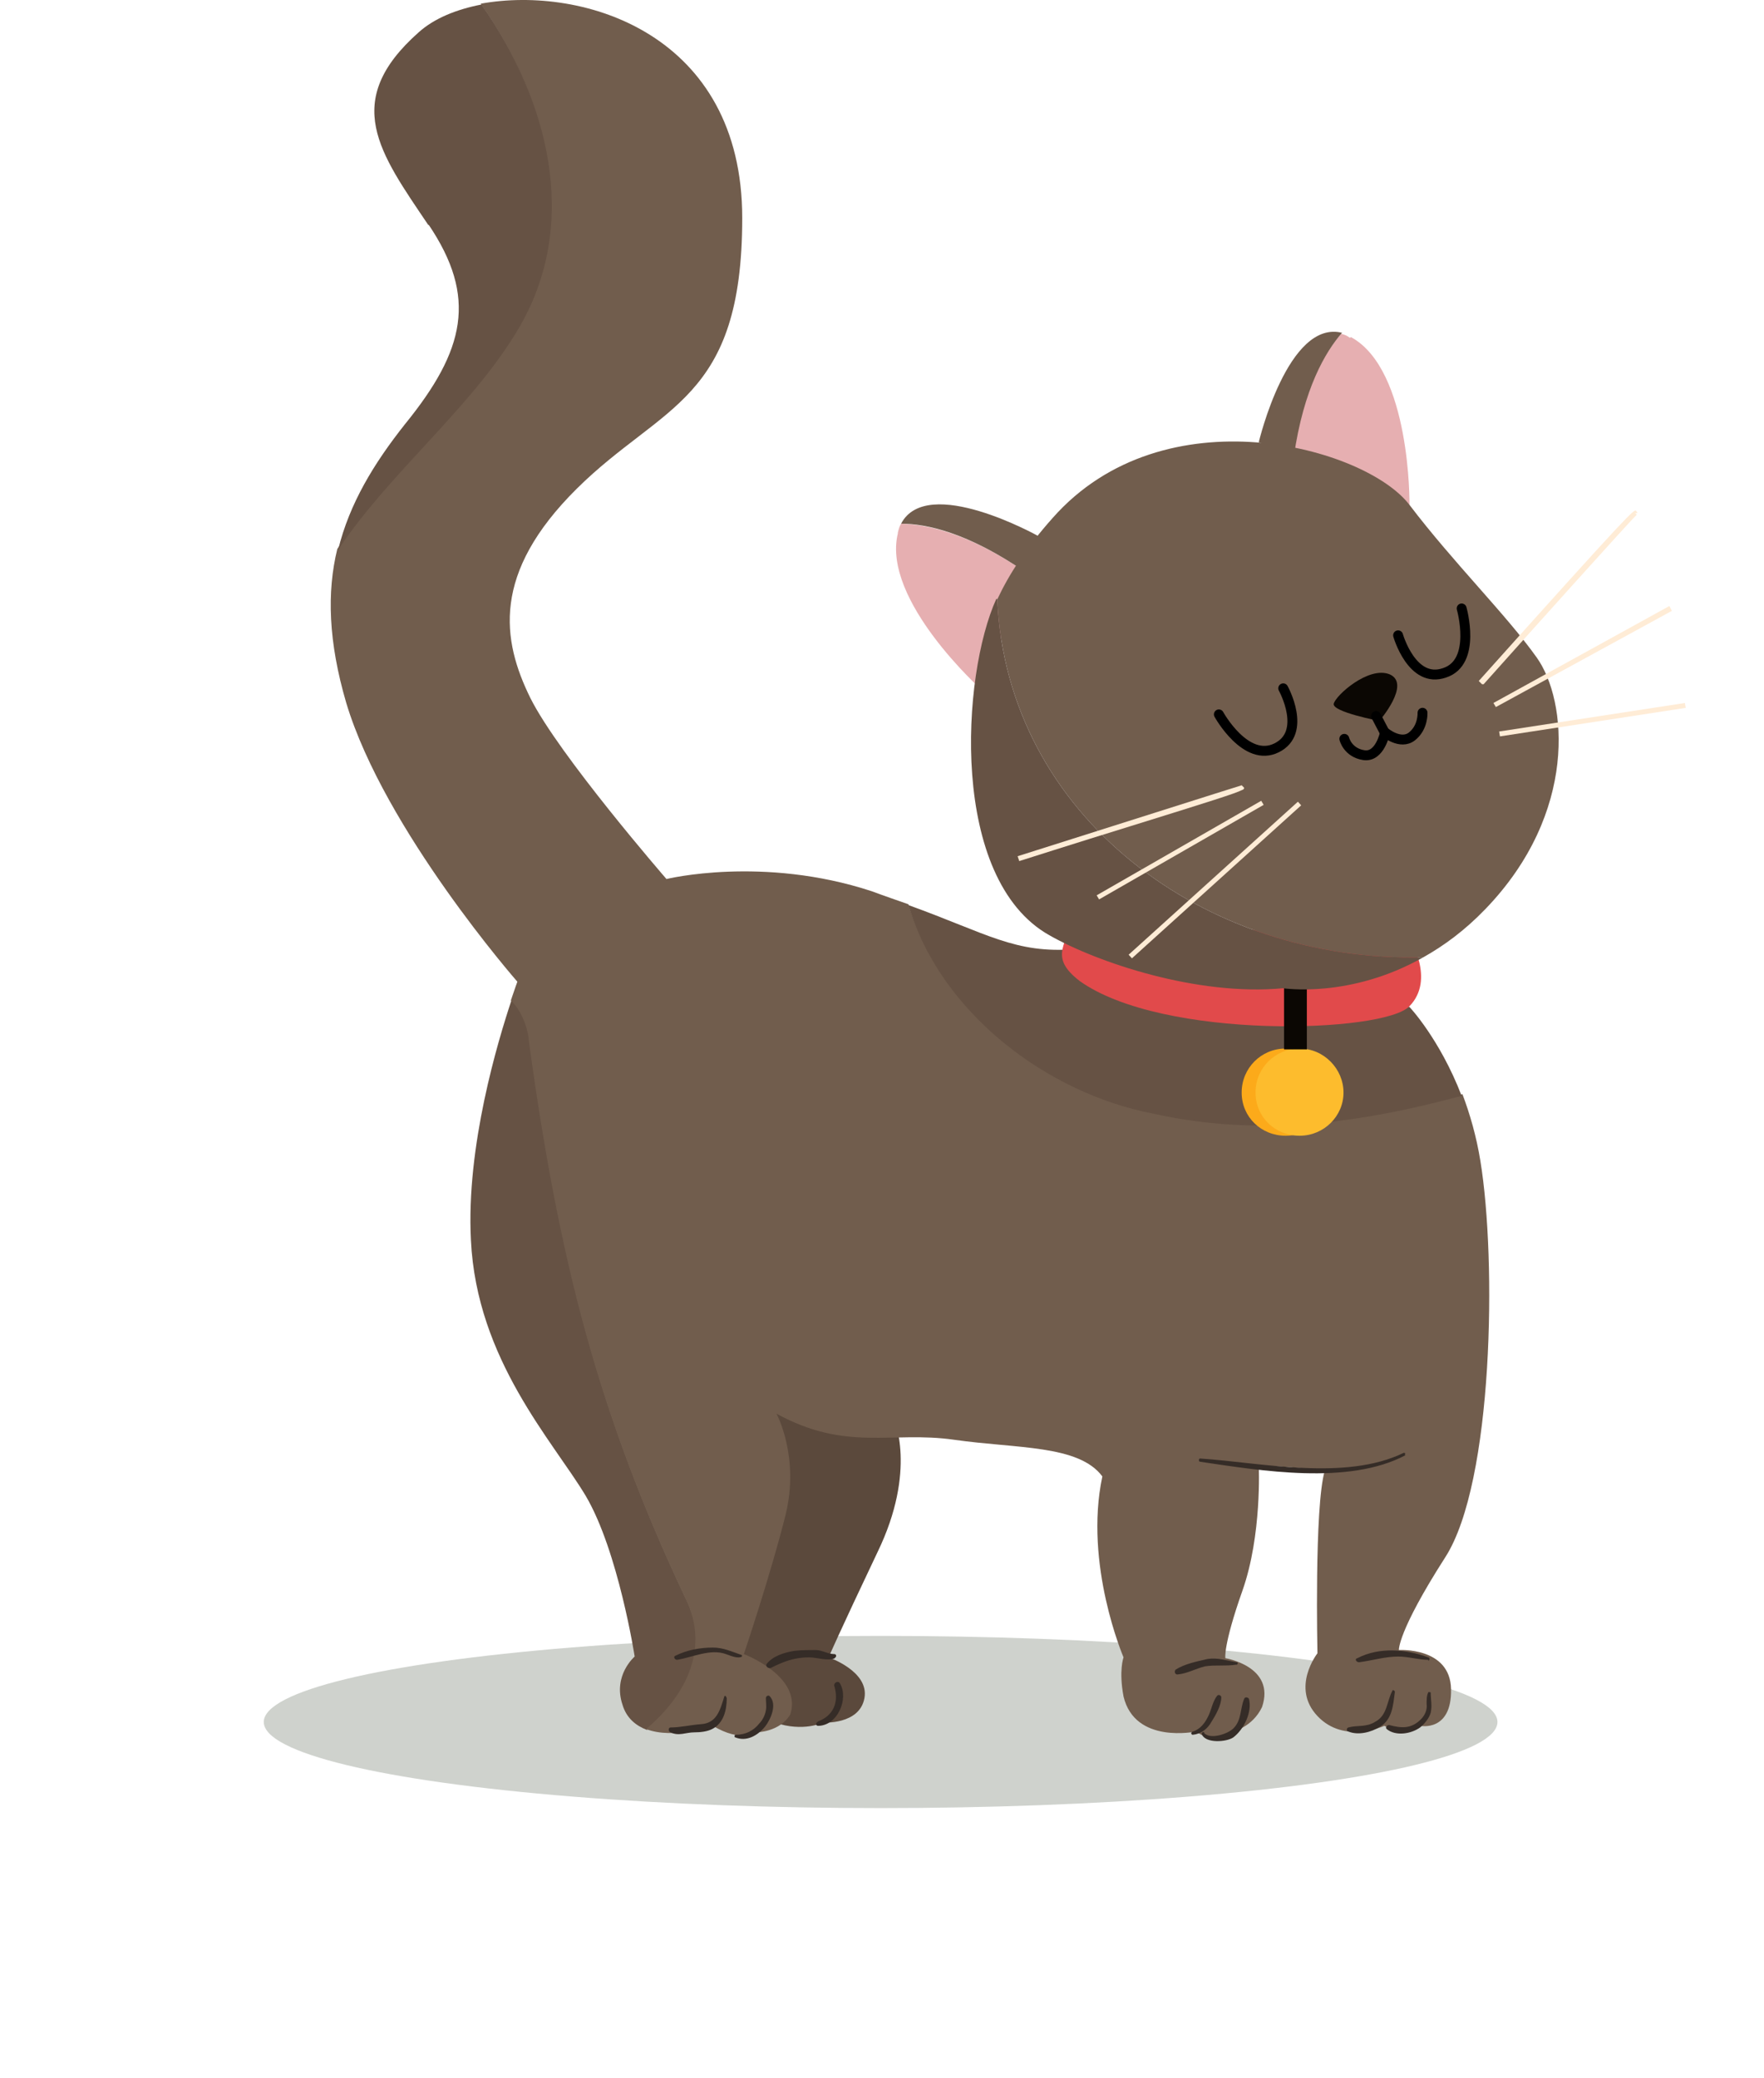 <svg width="107" height="126" viewBox="0 0 107 126" fill="none" xmlns="http://www.w3.org/2000/svg">
<g opacity="0.22" filter="url(#filter0_f_8150_9833)">
<ellipse cx="53.416" cy="104.416" rx="37.416" ry="5.221" fill="#24341D"/>
</g>
<path d="M54.214 86.017C54.214 86.017 55.648 89.131 53.226 94.122C50.854 99.113 50.261 100.497 50.261 100.497C50.261 100.497 52.732 101.337 52.435 102.968C52.139 104.599 49.915 104.451 49.915 104.451C49.915 104.451 48.729 105.044 46.999 104.451C46.999 104.451 45.517 104.648 43.886 103.413C42.255 102.128 46.208 85.078 46.208 85.078L54.214 86.067V86.017Z" fill="#5B493C"/>
<path d="M32.123 63.136C33.902 76.183 36.274 85.671 41.612 96.939C43.094 99.904 41.76 102.77 39.24 104.896C38.597 104.648 38.004 104.204 37.757 103.363C37.164 101.584 38.498 100.448 38.498 100.448C38.498 100.448 37.51 94.073 35.533 90.712C33.556 87.401 28.911 82.459 28.565 75.194C28.268 69.511 30.196 63.136 31.036 60.615C31.827 61.356 32.123 62.642 32.123 63.037V63.136Z" fill="#665244"/>
<path d="M69.979 67.485C63.505 66.249 57.081 61.357 55.104 54.833C54.412 54.586 53.671 54.339 52.88 54.042C46.258 51.868 40.426 53.301 40.426 53.301C40.426 53.301 33.903 45.789 32.173 42.33C30.443 38.821 29.801 34.769 34.99 29.629C40.179 24.489 45.022 24.341 45.022 13.222C45.022 2.102 35.435 -0.913 29.158 0.224C33.211 6.006 35.138 13.419 31.481 19.745C28.714 24.539 23.623 28.542 20.46 33.286C19.818 35.905 19.917 38.92 21.004 42.627C23.327 50.336 31.382 59.528 31.382 59.528C31.382 59.528 31.234 59.923 30.987 60.665C31.778 61.406 32.074 62.691 32.074 63.086C33.853 76.133 36.225 85.622 41.563 96.89C43.045 99.855 41.711 102.721 39.191 104.846C40.871 105.489 43.243 104.649 43.243 104.649C44.973 105.686 45.862 105.044 45.862 105.044C45.862 105.044 47.295 105.044 47.938 103.957C48.679 101.634 45.121 100.3 45.121 100.3C45.121 100.3 46.752 95.456 47.641 91.898C48.531 88.34 47.098 85.721 47.098 85.721C51.348 88.043 54.066 86.758 57.871 87.302C61.677 87.846 65.433 87.599 66.866 89.526C65.729 94.863 68.151 100.497 68.151 100.497C68.151 100.497 67.854 101.288 68.151 102.869C68.843 105.785 72.549 104.994 72.549 104.994C73.883 105.933 74.773 104.994 74.773 104.994C74.773 104.994 75.959 104.747 76.552 103.512C77.392 101.041 74.328 100.547 74.328 100.547C74.328 100.547 74.18 99.805 75.366 96.445C76.552 93.084 76.354 88.883 76.354 88.883C78.084 88.883 80.357 89.18 80.357 89.18C79.715 91.355 79.913 100.25 79.913 100.25C79.913 100.25 78.282 102.326 79.913 104.055C81.543 105.785 83.965 104.649 83.965 104.649C85.398 105.34 86.14 104.649 86.14 104.649C86.14 104.649 88.067 105.044 88.017 102.425C87.968 99.855 84.855 100.052 84.855 100.052C84.855 100.052 84.756 98.965 87.672 94.419C90.587 89.872 90.785 76.43 89.797 70.4C89.549 68.868 89.154 67.534 88.709 66.348C82.68 68.028 76.503 68.868 70.029 67.435L69.979 67.485Z" fill="#715D4D"/>
<path d="M65.235 57.551C61.578 57.847 59.897 56.612 55.103 54.882C57.031 61.406 63.505 66.298 69.979 67.534C76.453 68.967 82.63 68.077 88.66 66.447C87.325 62.987 85.497 61.06 85.497 61.06C85.497 61.06 69.435 57.255 65.235 57.6V57.551Z" fill="#665244"/>
<path d="M25.995 13.666C23.03 9.268 20.658 6.154 25.402 1.954C26.341 1.114 27.676 0.57 29.208 0.273C33.26 6.056 35.188 13.469 31.53 19.794C28.763 24.588 23.673 28.591 20.51 33.335C21.202 30.518 22.684 28.097 24.562 25.725C28.219 21.227 28.961 18.015 25.995 13.617V13.666Z" fill="#665244"/>
<path d="M81.939 20.437C85.596 22.414 85.497 30.618 85.497 30.618L78.43 27.752C79.023 23.6 80.357 21.376 81.346 20.24C81.543 20.289 81.691 20.339 81.889 20.487L81.939 20.437Z" fill="#E6AFB1"/>
<path d="M81.395 20.19C80.406 21.327 79.072 23.55 78.479 27.702L76.354 26.812C76.354 26.812 78.133 19.3 81.444 20.19H81.395Z" fill="#715D4D"/>
<path d="M54.461 32.347C53.473 36.399 59.551 41.836 59.551 41.836L62.171 34.67C58.711 32.297 56.191 31.803 54.659 31.754C54.56 31.902 54.511 32.1 54.461 32.297V32.347Z" fill="#E6AFB1"/>
<path d="M54.659 31.754C56.191 31.754 58.711 32.298 62.17 34.67L62.961 32.496C62.961 32.496 56.24 28.74 54.659 31.754Z" fill="#715D4D"/>
<path d="M85.497 56.909C85.497 56.909 87.078 59.38 85.497 61.011C83.965 62.642 70.523 63.087 65.482 59.479C63.703 58.095 64.592 57.403 65.037 55.773" fill="#E14A4B"/>
<path d="M75.316 66.249C75.316 67.731 76.502 68.868 77.985 68.868C79.468 68.868 80.654 67.682 80.654 66.249C80.654 64.816 79.468 63.58 77.985 63.58C76.502 63.58 75.316 64.766 75.316 66.249Z" fill="#FCAA1A"/>
<path d="M76.157 66.249C76.157 67.731 77.343 68.868 78.825 68.868C80.308 68.868 81.494 67.682 81.494 66.249C81.494 64.816 80.308 63.58 78.825 63.58C77.343 63.58 76.157 64.766 76.157 66.249Z" fill="#FDBC2D"/>
<path d="M79.27 59.923H77.887V63.63H79.27V59.923Z" fill="#0B0703"/>
<path d="M60.49 36.35C61.182 34.868 62.22 33.237 63.851 31.408C70.621 23.748 82.828 27.109 85.497 30.617C88.165 34.126 91.378 37.289 93.206 39.859C95.084 42.478 95.727 49.298 90.093 55.13C88.857 56.415 87.572 57.354 86.337 58.046C73.092 58.392 61.083 49.496 60.49 36.35Z" fill="#715D4D"/>
<path d="M60.49 36.35C61.083 49.495 73.093 58.391 86.337 58.045C81.889 60.566 77.837 59.923 77.837 59.923C72.598 60.417 66.52 58.342 63.653 56.711C57.575 53.301 58.316 40.946 60.441 36.3L60.49 36.35Z" fill="#665244"/>
<path d="M77.837 41.737C77.837 41.737 79.319 44.406 77.441 45.344C75.564 46.283 73.933 43.318 73.933 43.318" stroke="black" stroke-width="0.6" stroke-linecap="round" stroke-linejoin="round"/>
<path d="M84.805 38.524C84.805 38.524 85.645 41.49 87.622 40.798C89.599 40.155 88.66 36.894 88.66 36.894" stroke="black" stroke-width="0.6" stroke-linecap="round" stroke-linejoin="round"/>
<path d="M83.669 43.714C83.669 43.714 85.596 41.49 84.311 40.897C83.026 40.353 81 42.182 80.901 42.676C80.803 43.17 83.669 43.714 83.669 43.714Z" fill="#0B0703"/>
<path d="M83.471 43.417L84.014 44.455" stroke="black" stroke-width="0.6" stroke-linecap="round" stroke-linejoin="round"/>
<path d="M86.287 43.22C86.287 43.22 86.337 44.109 85.645 44.653C84.953 45.197 84.014 44.406 84.014 44.406C84.014 44.406 83.718 45.938 82.729 45.79C81.741 45.641 81.543 44.801 81.543 44.801" stroke="black" stroke-width="0.6" stroke-linecap="round" stroke-linejoin="round"/>
<path d="M89.994 41.49C92.465 38.722 98.989 31.457 99.285 31.21L99.186 31.112H99.335L99.236 30.963C99.088 30.914 99.038 30.864 89.698 41.292L89.895 41.49H89.994Z" fill="#FFECD6"/>
<path d="M90.736 42.874L101.41 37.042L101.262 36.746L90.587 42.627L90.736 42.874Z" fill="#FFECD6"/>
<path d="M90.983 44.653L102.251 42.923L102.201 42.627L90.934 44.356L90.983 44.653Z" fill="#FFECD6"/>
<path d="M61.825 52.214C61.825 52.214 65.235 51.127 68.595 50.089C73.537 48.557 74.921 48.112 75.317 47.915C75.465 47.865 75.465 47.816 75.465 47.766L75.317 47.618C74.971 47.717 66.273 50.484 61.726 51.918L61.825 52.214Z" fill="#FFECD6"/>
<path d="M66.668 54.537L76.651 48.804L76.503 48.557L66.52 54.29L66.668 54.537Z" fill="#FFECD6"/>
<path d="M78.728 48.613L68.46 57.89L68.659 58.11L78.926 48.833L78.728 48.613Z" fill="#FFECD6"/>
<path d="M85.25 88.241C81.79 90.07 76.502 89.18 72.796 88.636C72.697 88.636 72.697 88.439 72.796 88.439C76.502 88.686 81.593 89.823 85.151 88.093C85.2 88.093 85.299 88.142 85.2 88.192L85.25 88.241Z" fill="#352C27"/>
<path d="M86.633 100.646C86.04 100.646 85.447 100.448 84.805 100.448C84.014 100.448 83.223 100.695 82.432 100.794C82.284 100.794 82.136 100.596 82.334 100.547C83.668 99.855 85.299 100.003 86.633 100.497C86.732 100.497 86.732 100.695 86.633 100.695V100.646Z" fill="#352C27"/>
<path d="M86.782 102.622C86.782 103.067 86.881 103.413 86.782 103.858C86.683 104.204 86.387 104.549 86.14 104.747C85.596 105.142 84.657 105.291 84.114 104.846C84.015 104.747 84.114 104.599 84.262 104.599C85.003 104.797 85.596 104.846 86.189 104.253C86.436 104.006 86.585 103.66 86.535 103.314C86.535 103.067 86.535 102.82 86.634 102.622C86.634 102.573 86.782 102.622 86.782 102.622Z" fill="#352C27"/>
<path d="M84.607 102.622C84.508 103.363 84.459 104.253 83.718 104.698C83.174 105.044 82.383 105.241 81.79 104.994C81.692 104.994 81.642 104.797 81.79 104.747C82.334 104.599 82.878 104.747 83.421 104.401C84.162 104.006 84.113 103.166 84.459 102.523C84.459 102.424 84.607 102.523 84.607 102.573V102.622Z" fill="#352C27"/>
<path d="M74.971 100.942C74.328 101.041 73.735 100.942 73.093 101.041C72.5 101.189 72.005 101.486 71.412 101.535C71.264 101.535 71.215 101.338 71.314 101.239C71.857 100.893 72.599 100.745 73.241 100.596C73.883 100.497 74.378 100.695 75.02 100.794C75.119 100.794 75.07 100.942 75.02 100.942H74.971Z" fill="#352C27"/>
<path d="M72.351 104.995C72.845 104.846 73.142 104.402 73.339 103.957C73.488 103.611 73.586 103.117 73.834 102.82C73.932 102.721 74.081 102.82 74.081 102.919C74.081 103.413 73.735 104.006 73.487 104.402C73.24 104.846 72.845 105.143 72.351 105.192C72.252 105.192 72.203 105.044 72.351 104.995Z" fill="#352C27"/>
<path d="M73.043 105.094C73.439 105.489 74.477 105.143 74.822 104.797C75.317 104.303 75.218 103.611 75.465 103.018C75.514 102.87 75.712 102.919 75.761 103.018C75.959 103.809 75.465 104.846 74.822 105.341C74.427 105.637 73.093 105.736 72.895 105.143C72.895 105.044 72.994 104.995 73.043 105.044V105.094Z" fill="#352C27"/>
<path d="M49.569 104.401C50.557 104.055 50.903 103.215 50.606 102.227C50.557 102.029 50.853 101.881 50.952 102.079C51.496 103.018 50.804 104.649 49.618 104.649C49.47 104.649 49.47 104.451 49.618 104.401H49.569Z" fill="#352C27"/>
<path d="M44.627 105.192C45.22 105.192 45.714 104.945 46.06 104.5C46.258 104.302 46.406 104.006 46.456 103.709C46.505 103.462 46.456 103.215 46.456 102.968C46.456 102.82 46.653 102.77 46.703 102.869C47.148 103.363 46.752 104.253 46.406 104.698C45.961 105.241 45.27 105.637 44.578 105.34C44.528 105.34 44.578 105.192 44.578 105.192H44.627Z" fill="#352C27"/>
<path d="M44.083 102.968C44.083 103.71 43.886 104.5 43.194 104.846C42.897 104.995 42.502 105.044 42.106 105.044C41.612 105.044 41.167 105.291 40.673 105.044C40.525 104.995 40.525 104.748 40.673 104.748C41.266 104.748 41.859 104.599 42.502 104.55C43.49 104.5 43.688 103.66 43.935 102.87C43.935 102.82 44.034 102.82 44.034 102.87L44.083 102.968Z" fill="#352C27"/>
<path d="M45.022 100.448C44.726 100.596 44.33 100.398 44.034 100.3C43.095 99.954 42.008 100.497 41.069 100.646C40.92 100.646 40.822 100.448 40.97 100.398C41.662 100.053 42.452 99.904 43.243 99.904C43.886 99.904 44.38 100.151 44.973 100.349C45.022 100.349 45.022 100.448 44.973 100.448H45.022Z" fill="#352C27"/>
<path d="M50.656 100.546C50.212 100.744 49.569 100.497 49.075 100.497C48.185 100.497 47.543 100.744 46.752 101.139C46.604 101.189 46.406 101.041 46.505 100.892C46.901 100.398 47.592 100.201 48.185 100.102C48.63 100.052 49.026 100.052 49.47 100.052C49.866 100.052 50.212 100.299 50.607 100.299C50.755 100.299 50.755 100.497 50.607 100.546H50.656Z" fill="#352C27"/>
<defs>
<filter id="filter0_f_8150_9833" x="0.4" y="83.595" width="106.032" height="41.641" filterUnits="userSpaceOnUse" color-interpolation-filters="sRGB">
<feFlood flood-opacity="0" result="BackgroundImageFix"/>
<feBlend mode="normal" in="SourceGraphic" in2="BackgroundImageFix" result="shape"/>
<feGaussianBlur stdDeviation="7.8" result="effect1_foregroundBlur_8150_9833"/>
</filter>
</defs>
</svg>
